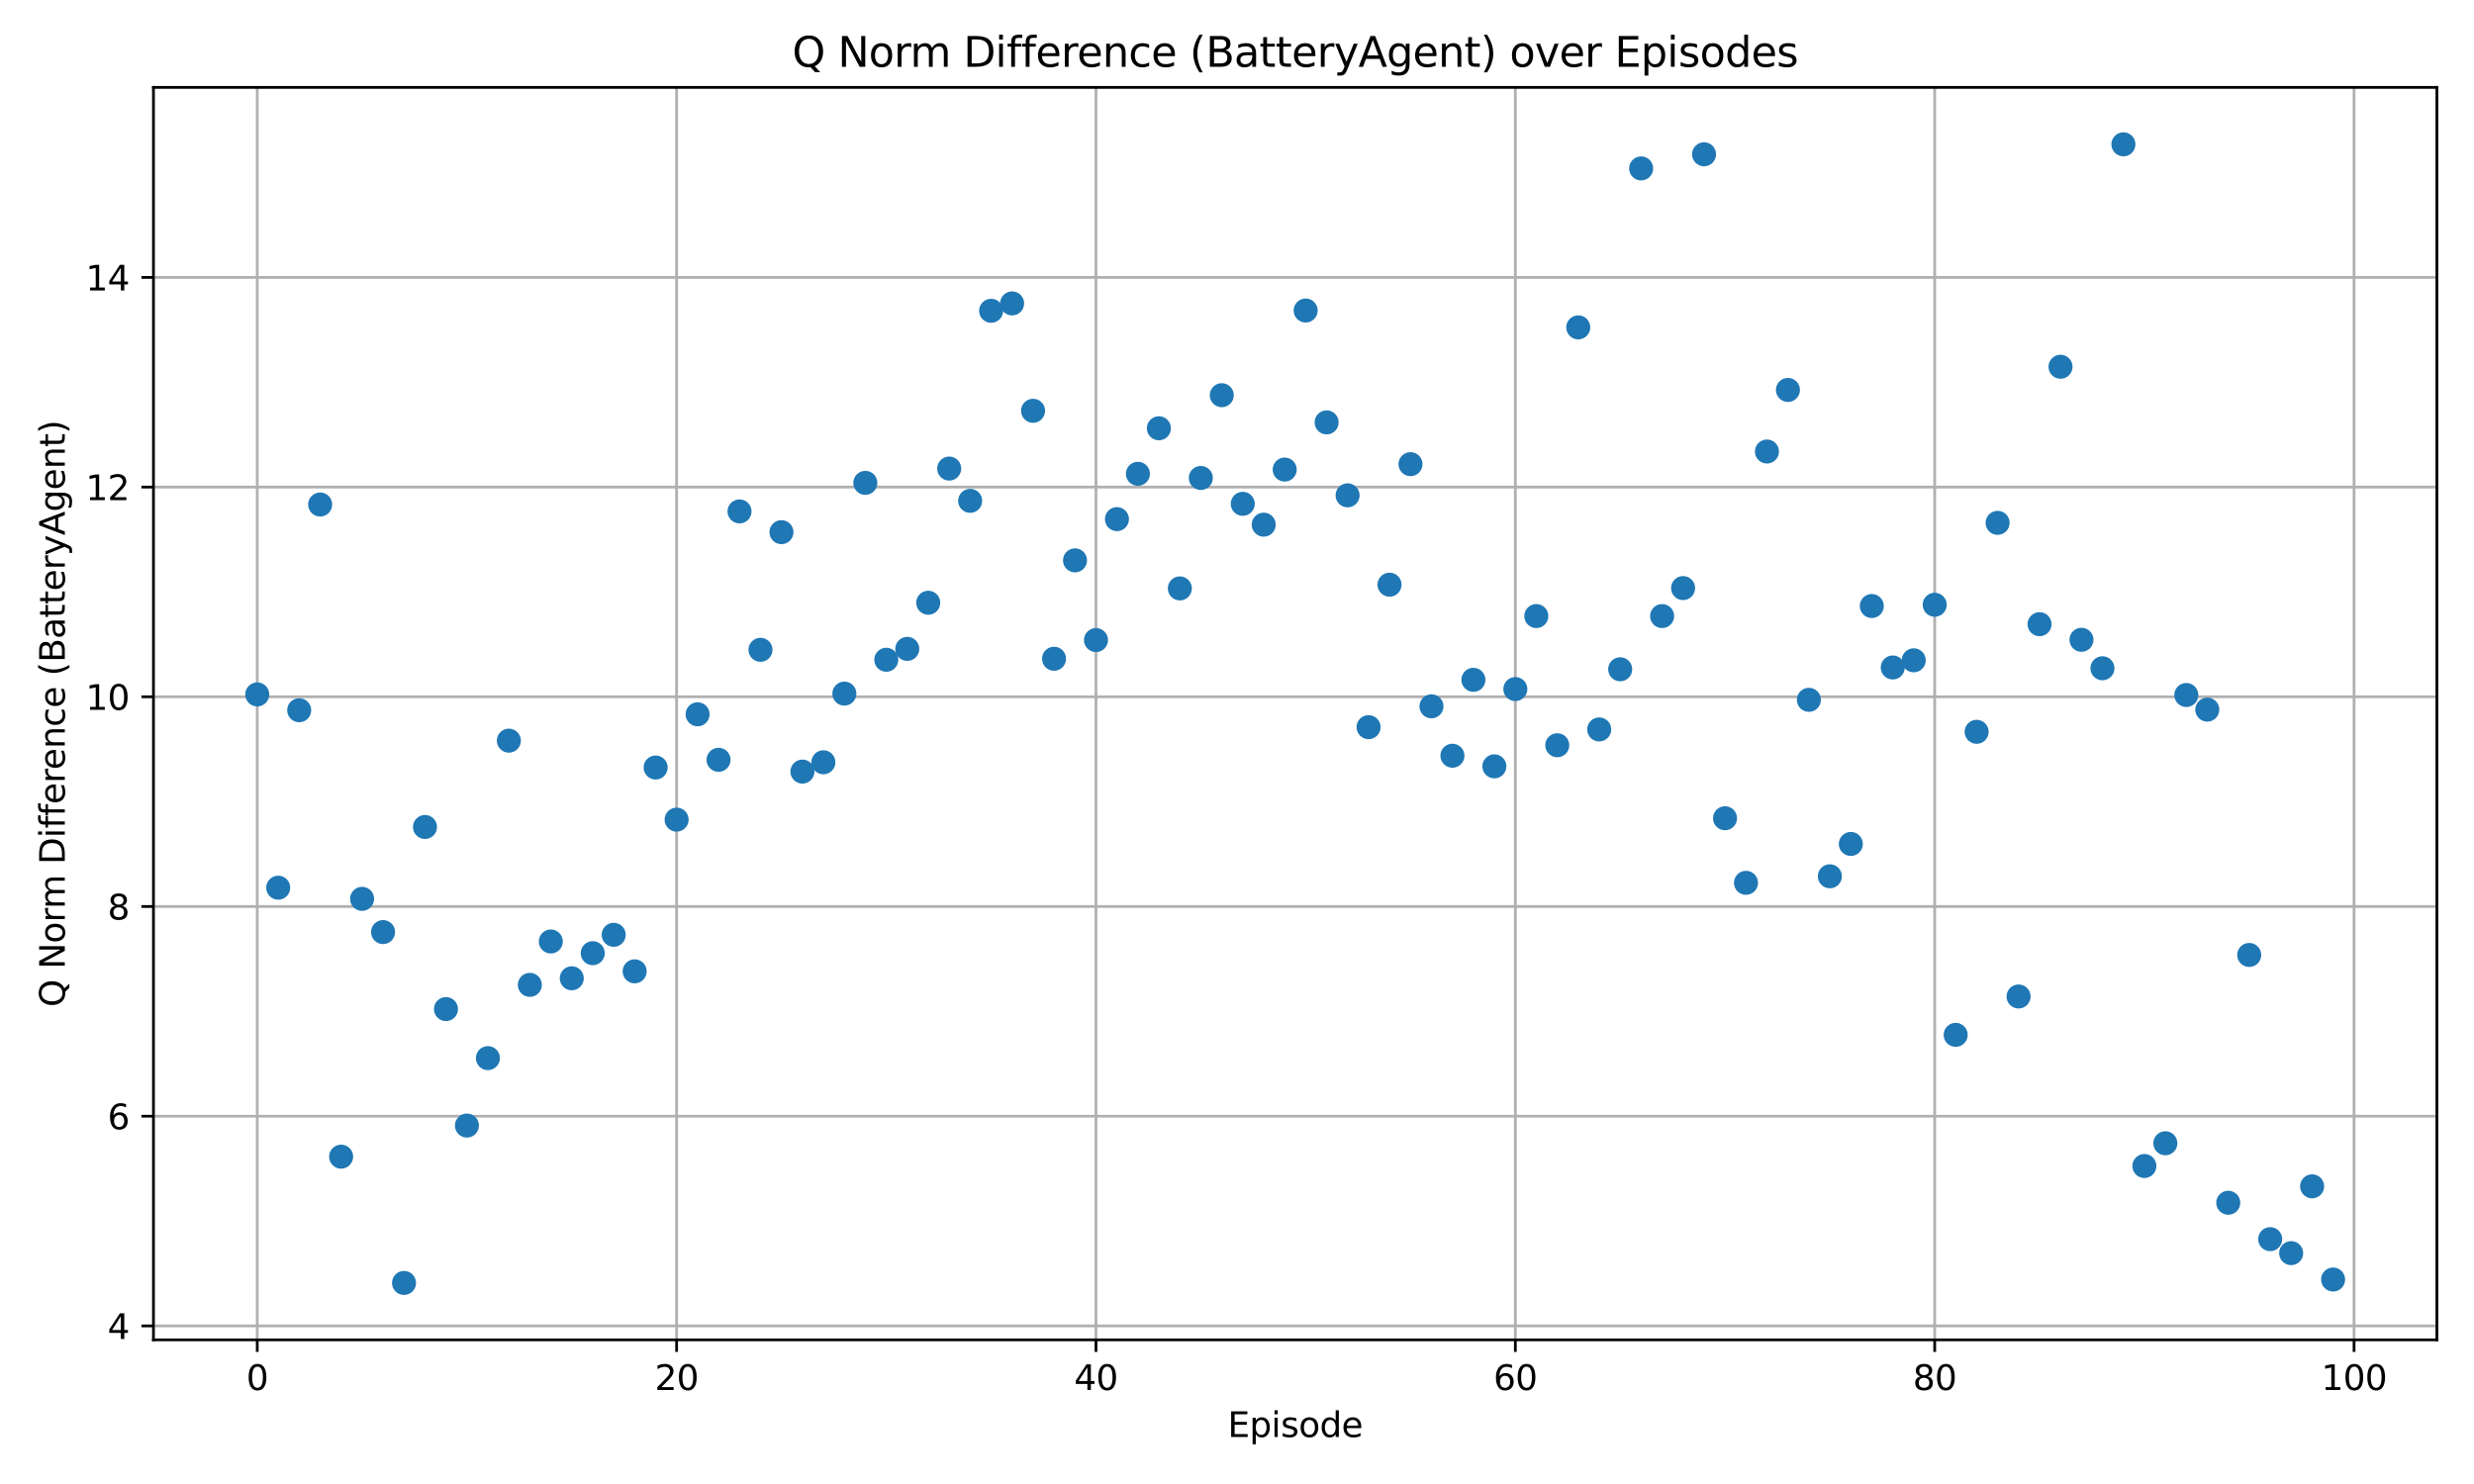 <?xml version="1.0" encoding="utf-8" standalone="no"?>
<!DOCTYPE svg PUBLIC "-//W3C//DTD SVG 1.1//EN"
  "http://www.w3.org/Graphics/SVG/1.1/DTD/svg11.dtd">
<svg xmlns:xlink="http://www.w3.org/1999/xlink" width="720pt" height="432pt" viewBox="0 0 720 432" xmlns="http://www.w3.org/2000/svg" version="1.1">
 <defs>
  <style type="text/css">*{stroke-linejoin: round; stroke-linecap: butt}</style>
 </defs>
 <g id="figure_1">
  <g id="patch_1">
   <path d="M 0 432 
L 720 432 
L 720 0 
L 0 0 
z
" style="fill: #ffffff"/>
  </g>
  <g id="axes_1">
   <g id="patch_2">
    <path d="M 44.66 390.04 
L 709.2 390.04 
L 709.2 25.44 
L 44.66 25.44 
z
" style="fill: #ffffff"/>
   </g>
   <g id="matplotlib.axis_1">
    <g id="xtick_1">
     <g id="line2d_1">
      <path d="M 74.866 390.04 
L 74.866 25.44 
" clip-path="url(#pe8902edc22)" style="fill: none; stroke: #b0b0b0; stroke-width: 0.8; stroke-linecap: square"/>
     </g>
     <g id="line2d_2">
      <defs>
       <path id="m20cdc5b656" d="M 0 0 
L 0 3.5 
" style="stroke: #000000; stroke-width: 0.8"/>
      </defs>
      <g>
       <use xlink:href="#m20cdc5b656" x="74.866" y="390.04" style="stroke: #000000; stroke-width: 0.8"/>
      </g>
     </g>
     <g id="text_1">
      <!-- 0 -->
      <g transform="translate(71.685 404.638) scale(0.1 -0.1)">
       <defs>
        <path id="DejaVuSans-30" d="M 2034 4250 
Q 1547 4250 1301 3770 
Q 1056 3291 1056 2328 
Q 1056 1369 1301 889 
Q 1547 409 2034 409 
Q 2525 409 2770 889 
Q 3016 1369 3016 2328 
Q 3016 3291 2770 3770 
Q 2525 4250 2034 4250 
z
M 2034 4750 
Q 2819 4750 3233 4129 
Q 3647 3509 3647 2328 
Q 3647 1150 3233 529 
Q 2819 -91 2034 -91 
Q 1250 -91 836 529 
Q 422 1150 422 2328 
Q 422 3509 836 4129 
Q 1250 4750 2034 4750 
z
" transform="scale(0.016)"/>
       </defs>
       <use xlink:href="#DejaVuSans-30"/>
      </g>
     </g>
    </g>
    <g id="xtick_2">
     <g id="line2d_3">
      <path d="M 196.912 390.04 
L 196.912 25.44 
" clip-path="url(#pe8902edc22)" style="fill: none; stroke: #b0b0b0; stroke-width: 0.8; stroke-linecap: square"/>
     </g>
     <g id="line2d_4">
      <g>
       <use xlink:href="#m20cdc5b656" x="196.912" y="390.04" style="stroke: #000000; stroke-width: 0.8"/>
      </g>
     </g>
     <g id="text_2">
      <!-- 20 -->
      <g transform="translate(190.55 404.638) scale(0.1 -0.1)">
       <defs>
        <path id="DejaVuSans-32" d="M 1228 531 
L 3431 531 
L 3431 0 
L 469 0 
L 469 531 
Q 828 903 1448 1529 
Q 2069 2156 2228 2338 
Q 2531 2678 2651 2914 
Q 2772 3150 2772 3378 
Q 2772 3750 2511 3984 
Q 2250 4219 1831 4219 
Q 1534 4219 1204 4116 
Q 875 4013 500 3803 
L 500 4441 
Q 881 4594 1212 4672 
Q 1544 4750 1819 4750 
Q 2544 4750 2975 4387 
Q 3406 4025 3406 3419 
Q 3406 3131 3298 2873 
Q 3191 2616 2906 2266 
Q 2828 2175 2409 1742 
Q 1991 1309 1228 531 
z
" transform="scale(0.016)"/>
       </defs>
       <use xlink:href="#DejaVuSans-32"/>
       <use xlink:href="#DejaVuSans-30" x="63.623"/>
      </g>
     </g>
    </g>
    <g id="xtick_3">
     <g id="line2d_5">
      <path d="M 318.958 390.04 
L 318.958 25.44 
" clip-path="url(#pe8902edc22)" style="fill: none; stroke: #b0b0b0; stroke-width: 0.8; stroke-linecap: square"/>
     </g>
     <g id="line2d_6">
      <g>
       <use xlink:href="#m20cdc5b656" x="318.958" y="390.04" style="stroke: #000000; stroke-width: 0.8"/>
      </g>
     </g>
     <g id="text_3">
      <!-- 40 -->
      <g transform="translate(312.596 404.638) scale(0.1 -0.1)">
       <defs>
        <path id="DejaVuSans-34" d="M 2419 4116 
L 825 1625 
L 2419 1625 
L 2419 4116 
z
M 2253 4666 
L 3047 4666 
L 3047 1625 
L 3713 1625 
L 3713 1100 
L 3047 1100 
L 3047 0 
L 2419 0 
L 2419 1100 
L 313 1100 
L 313 1709 
L 2253 4666 
z
" transform="scale(0.016)"/>
       </defs>
       <use xlink:href="#DejaVuSans-34"/>
       <use xlink:href="#DejaVuSans-30" x="63.623"/>
      </g>
     </g>
    </g>
    <g id="xtick_4">
     <g id="line2d_7">
      <path d="M 441.004 390.04 
L 441.004 25.44 
" clip-path="url(#pe8902edc22)" style="fill: none; stroke: #b0b0b0; stroke-width: 0.8; stroke-linecap: square"/>
     </g>
     <g id="line2d_8">
      <g>
       <use xlink:href="#m20cdc5b656" x="441.004" y="390.04" style="stroke: #000000; stroke-width: 0.8"/>
      </g>
     </g>
     <g id="text_4">
      <!-- 60 -->
      <g transform="translate(434.642 404.638) scale(0.1 -0.1)">
       <defs>
        <path id="DejaVuSans-36" d="M 2113 2584 
Q 1688 2584 1439 2293 
Q 1191 2003 1191 1497 
Q 1191 994 1439 701 
Q 1688 409 2113 409 
Q 2538 409 2786 701 
Q 3034 994 3034 1497 
Q 3034 2003 2786 2293 
Q 2538 2584 2113 2584 
z
M 3366 4563 
L 3366 3988 
Q 3128 4100 2886 4159 
Q 2644 4219 2406 4219 
Q 1781 4219 1451 3797 
Q 1122 3375 1075 2522 
Q 1259 2794 1537 2939 
Q 1816 3084 2150 3084 
Q 2853 3084 3261 2657 
Q 3669 2231 3669 1497 
Q 3669 778 3244 343 
Q 2819 -91 2113 -91 
Q 1303 -91 875 529 
Q 447 1150 447 2328 
Q 447 3434 972 4092 
Q 1497 4750 2381 4750 
Q 2619 4750 2861 4703 
Q 3103 4656 3366 4563 
z
" transform="scale(0.016)"/>
       </defs>
       <use xlink:href="#DejaVuSans-36"/>
       <use xlink:href="#DejaVuSans-30" x="63.623"/>
      </g>
     </g>
    </g>
    <g id="xtick_5">
     <g id="line2d_9">
      <path d="M 563.05 390.04 
L 563.05 25.44 
" clip-path="url(#pe8902edc22)" style="fill: none; stroke: #b0b0b0; stroke-width: 0.8; stroke-linecap: square"/>
     </g>
     <g id="line2d_10">
      <g>
       <use xlink:href="#m20cdc5b656" x="563.05" y="390.04" style="stroke: #000000; stroke-width: 0.8"/>
      </g>
     </g>
     <g id="text_5">
      <!-- 80 -->
      <g transform="translate(556.688 404.638) scale(0.1 -0.1)">
       <defs>
        <path id="DejaVuSans-38" d="M 2034 2216 
Q 1584 2216 1326 1975 
Q 1069 1734 1069 1313 
Q 1069 891 1326 650 
Q 1584 409 2034 409 
Q 2484 409 2743 651 
Q 3003 894 3003 1313 
Q 3003 1734 2745 1975 
Q 2488 2216 2034 2216 
z
M 1403 2484 
Q 997 2584 770 2862 
Q 544 3141 544 3541 
Q 544 4100 942 4425 
Q 1341 4750 2034 4750 
Q 2731 4750 3128 4425 
Q 3525 4100 3525 3541 
Q 3525 3141 3298 2862 
Q 3072 2584 2669 2484 
Q 3125 2378 3379 2068 
Q 3634 1759 3634 1313 
Q 3634 634 3220 271 
Q 2806 -91 2034 -91 
Q 1263 -91 848 271 
Q 434 634 434 1313 
Q 434 1759 690 2068 
Q 947 2378 1403 2484 
z
M 1172 3481 
Q 1172 3119 1398 2916 
Q 1625 2713 2034 2713 
Q 2441 2713 2670 2916 
Q 2900 3119 2900 3481 
Q 2900 3844 2670 4047 
Q 2441 4250 2034 4250 
Q 1625 4250 1398 4047 
Q 1172 3844 1172 3481 
z
" transform="scale(0.016)"/>
       </defs>
       <use xlink:href="#DejaVuSans-38"/>
       <use xlink:href="#DejaVuSans-30" x="63.623"/>
      </g>
     </g>
    </g>
    <g id="xtick_6">
     <g id="line2d_11">
      <path d="M 685.096 390.04 
L 685.096 25.44 
" clip-path="url(#pe8902edc22)" style="fill: none; stroke: #b0b0b0; stroke-width: 0.8; stroke-linecap: square"/>
     </g>
     <g id="line2d_12">
      <g>
       <use xlink:href="#m20cdc5b656" x="685.096" y="390.04" style="stroke: #000000; stroke-width: 0.8"/>
      </g>
     </g>
     <g id="text_6">
      <!-- 100 -->
      <g transform="translate(675.552 404.638) scale(0.1 -0.1)">
       <defs>
        <path id="DejaVuSans-31" d="M 794 531 
L 1825 531 
L 1825 4091 
L 703 3866 
L 703 4441 
L 1819 4666 
L 2450 4666 
L 2450 531 
L 3481 531 
L 3481 0 
L 794 0 
L 794 531 
z
" transform="scale(0.016)"/>
       </defs>
       <use xlink:href="#DejaVuSans-31"/>
       <use xlink:href="#DejaVuSans-30" x="63.623"/>
       <use xlink:href="#DejaVuSans-30" x="127.246"/>
      </g>
     </g>
    </g>
    <g id="text_7">
     <!-- Episode -->
     <g transform="translate(357.293 418.317) scale(0.1 -0.1)">
      <defs>
       <path id="DejaVuSans-45" d="M 628 4666 
L 3578 4666 
L 3578 4134 
L 1259 4134 
L 1259 2753 
L 3481 2753 
L 3481 2222 
L 1259 2222 
L 1259 531 
L 3634 531 
L 3634 0 
L 628 0 
L 628 4666 
z
" transform="scale(0.016)"/>
       <path id="DejaVuSans-70" d="M 1159 525 
L 1159 -1331 
L 581 -1331 
L 581 3500 
L 1159 3500 
L 1159 2969 
Q 1341 3281 1617 3432 
Q 1894 3584 2278 3584 
Q 2916 3584 3314 3078 
Q 3713 2572 3713 1747 
Q 3713 922 3314 415 
Q 2916 -91 2278 -91 
Q 1894 -91 1617 61 
Q 1341 213 1159 525 
z
M 3116 1747 
Q 3116 2381 2855 2742 
Q 2594 3103 2138 3103 
Q 1681 3103 1420 2742 
Q 1159 2381 1159 1747 
Q 1159 1113 1420 752 
Q 1681 391 2138 391 
Q 2594 391 2855 752 
Q 3116 1113 3116 1747 
z
" transform="scale(0.016)"/>
       <path id="DejaVuSans-69" d="M 603 3500 
L 1178 3500 
L 1178 0 
L 603 0 
L 603 3500 
z
M 603 4863 
L 1178 4863 
L 1178 4134 
L 603 4134 
L 603 4863 
z
" transform="scale(0.016)"/>
       <path id="DejaVuSans-73" d="M 2834 3397 
L 2834 2853 
Q 2591 2978 2328 3040 
Q 2066 3103 1784 3103 
Q 1356 3103 1142 2972 
Q 928 2841 928 2578 
Q 928 2378 1081 2264 
Q 1234 2150 1697 2047 
L 1894 2003 
Q 2506 1872 2764 1633 
Q 3022 1394 3022 966 
Q 3022 478 2636 193 
Q 2250 -91 1575 -91 
Q 1294 -91 989 -36 
Q 684 19 347 128 
L 347 722 
Q 666 556 975 473 
Q 1284 391 1588 391 
Q 1994 391 2212 530 
Q 2431 669 2431 922 
Q 2431 1156 2273 1281 
Q 2116 1406 1581 1522 
L 1381 1569 
Q 847 1681 609 1914 
Q 372 2147 372 2553 
Q 372 3047 722 3315 
Q 1072 3584 1716 3584 
Q 2034 3584 2315 3537 
Q 2597 3491 2834 3397 
z
" transform="scale(0.016)"/>
       <path id="DejaVuSans-6f" d="M 1959 3097 
Q 1497 3097 1228 2736 
Q 959 2375 959 1747 
Q 959 1119 1226 758 
Q 1494 397 1959 397 
Q 2419 397 2687 759 
Q 2956 1122 2956 1747 
Q 2956 2369 2687 2733 
Q 2419 3097 1959 3097 
z
M 1959 3584 
Q 2709 3584 3137 3096 
Q 3566 2609 3566 1747 
Q 3566 888 3137 398 
Q 2709 -91 1959 -91 
Q 1206 -91 779 398 
Q 353 888 353 1747 
Q 353 2609 779 3096 
Q 1206 3584 1959 3584 
z
" transform="scale(0.016)"/>
       <path id="DejaVuSans-64" d="M 2906 2969 
L 2906 4863 
L 3481 4863 
L 3481 0 
L 2906 0 
L 2906 525 
Q 2725 213 2448 61 
Q 2172 -91 1784 -91 
Q 1150 -91 751 415 
Q 353 922 353 1747 
Q 353 2572 751 3078 
Q 1150 3584 1784 3584 
Q 2172 3584 2448 3432 
Q 2725 3281 2906 2969 
z
M 947 1747 
Q 947 1113 1208 752 
Q 1469 391 1925 391 
Q 2381 391 2643 752 
Q 2906 1113 2906 1747 
Q 2906 2381 2643 2742 
Q 2381 3103 1925 3103 
Q 1469 3103 1208 2742 
Q 947 2381 947 1747 
z
" transform="scale(0.016)"/>
       <path id="DejaVuSans-65" d="M 3597 1894 
L 3597 1613 
L 953 1613 
Q 991 1019 1311 708 
Q 1631 397 2203 397 
Q 2534 397 2845 478 
Q 3156 559 3463 722 
L 3463 178 
Q 3153 47 2828 -22 
Q 2503 -91 2169 -91 
Q 1331 -91 842 396 
Q 353 884 353 1716 
Q 353 2575 817 3079 
Q 1281 3584 2069 3584 
Q 2775 3584 3186 3129 
Q 3597 2675 3597 1894 
z
M 3022 2063 
Q 3016 2534 2758 2815 
Q 2500 3097 2075 3097 
Q 1594 3097 1305 2825 
Q 1016 2553 972 2059 
L 3022 2063 
z
" transform="scale(0.016)"/>
      </defs>
      <use xlink:href="#DejaVuSans-45"/>
      <use xlink:href="#DejaVuSans-70" x="63.184"/>
      <use xlink:href="#DejaVuSans-69" x="126.66"/>
      <use xlink:href="#DejaVuSans-73" x="154.443"/>
      <use xlink:href="#DejaVuSans-6f" x="206.543"/>
      <use xlink:href="#DejaVuSans-64" x="267.725"/>
      <use xlink:href="#DejaVuSans-65" x="331.201"/>
     </g>
    </g>
   </g>
   <g id="matplotlib.axis_2">
    <g id="ytick_1">
     <g id="line2d_13">
      <path d="M 44.66 385.974 
L 709.2 385.974 
" clip-path="url(#pe8902edc22)" style="fill: none; stroke: #b0b0b0; stroke-width: 0.8; stroke-linecap: square"/>
     </g>
     <g id="line2d_14">
      <defs>
       <path id="m4228759ec1" d="M 0 0 
L -3.5 0 
" style="stroke: #000000; stroke-width: 0.8"/>
      </defs>
      <g>
       <use xlink:href="#m4228759ec1" x="44.66" y="385.974" style="stroke: #000000; stroke-width: 0.8"/>
      </g>
     </g>
     <g id="text_8">
      <!-- 4 -->
      <g transform="translate(31.297 389.773) scale(0.1 -0.1)">
       <use xlink:href="#DejaVuSans-34"/>
      </g>
     </g>
    </g>
    <g id="ytick_2">
     <g id="line2d_15">
      <path d="M 44.66 324.929 
L 709.2 324.929 
" clip-path="url(#pe8902edc22)" style="fill: none; stroke: #b0b0b0; stroke-width: 0.8; stroke-linecap: square"/>
     </g>
     <g id="line2d_16">
      <g>
       <use xlink:href="#m4228759ec1" x="44.66" y="324.929" style="stroke: #000000; stroke-width: 0.8"/>
      </g>
     </g>
     <g id="text_9">
      <!-- 6 -->
      <g transform="translate(31.297 328.728) scale(0.1 -0.1)">
       <use xlink:href="#DejaVuSans-36"/>
      </g>
     </g>
    </g>
    <g id="ytick_3">
     <g id="line2d_17">
      <path d="M 44.66 263.884 
L 709.2 263.884 
" clip-path="url(#pe8902edc22)" style="fill: none; stroke: #b0b0b0; stroke-width: 0.8; stroke-linecap: square"/>
     </g>
     <g id="line2d_18">
      <g>
       <use xlink:href="#m4228759ec1" x="44.66" y="263.884" style="stroke: #000000; stroke-width: 0.8"/>
      </g>
     </g>
     <g id="text_10">
      <!-- 8 -->
      <g transform="translate(31.297 267.683) scale(0.1 -0.1)">
       <use xlink:href="#DejaVuSans-38"/>
      </g>
     </g>
    </g>
    <g id="ytick_4">
     <g id="line2d_19">
      <path d="M 44.66 202.839 
L 709.2 202.839 
" clip-path="url(#pe8902edc22)" style="fill: none; stroke: #b0b0b0; stroke-width: 0.8; stroke-linecap: square"/>
     </g>
     <g id="line2d_20">
      <g>
       <use xlink:href="#m4228759ec1" x="44.66" y="202.839" style="stroke: #000000; stroke-width: 0.8"/>
      </g>
     </g>
     <g id="text_11">
      <!-- 10 -->
      <g transform="translate(24.935 206.638) scale(0.1 -0.1)">
       <use xlink:href="#DejaVuSans-31"/>
       <use xlink:href="#DejaVuSans-30" x="63.623"/>
      </g>
     </g>
    </g>
    <g id="ytick_5">
     <g id="line2d_21">
      <path d="M 44.66 141.794 
L 709.2 141.794 
" clip-path="url(#pe8902edc22)" style="fill: none; stroke: #b0b0b0; stroke-width: 0.8; stroke-linecap: square"/>
     </g>
     <g id="line2d_22">
      <g>
       <use xlink:href="#m4228759ec1" x="44.66" y="141.794" style="stroke: #000000; stroke-width: 0.8"/>
      </g>
     </g>
     <g id="text_12">
      <!-- 12 -->
      <g transform="translate(24.935 145.594) scale(0.1 -0.1)">
       <use xlink:href="#DejaVuSans-31"/>
       <use xlink:href="#DejaVuSans-32" x="63.623"/>
      </g>
     </g>
    </g>
    <g id="ytick_6">
     <g id="line2d_23">
      <path d="M 44.66 80.749 
L 709.2 80.749 
" clip-path="url(#pe8902edc22)" style="fill: none; stroke: #b0b0b0; stroke-width: 0.8; stroke-linecap: square"/>
     </g>
     <g id="line2d_24">
      <g>
       <use xlink:href="#m4228759ec1" x="44.66" y="80.749" style="stroke: #000000; stroke-width: 0.8"/>
      </g>
     </g>
     <g id="text_13">
      <!-- 14 -->
      <g transform="translate(24.935 84.549) scale(0.1 -0.1)">
       <use xlink:href="#DejaVuSans-31"/>
       <use xlink:href="#DejaVuSans-34" x="63.623"/>
      </g>
     </g>
    </g>
    <g id="text_14">
     <!-- Q Norm Difference (BatteryAgent) -->
     <g transform="translate(18.855 293.139) rotate(-90) scale(0.1 -0.1)">
      <defs>
       <path id="DejaVuSans-51" d="M 2522 4238 
Q 1834 4238 1429 3725 
Q 1025 3213 1025 2328 
Q 1025 1447 1429 934 
Q 1834 422 2522 422 
Q 3209 422 3611 934 
Q 4013 1447 4013 2328 
Q 4013 3213 3611 3725 
Q 3209 4238 2522 4238 
z
M 3406 84 
L 4238 -825 
L 3475 -825 
L 2784 -78 
Q 2681 -84 2626 -87 
Q 2572 -91 2522 -91 
Q 1538 -91 948 567 
Q 359 1225 359 2328 
Q 359 3434 948 4092 
Q 1538 4750 2522 4750 
Q 3503 4750 4090 4092 
Q 4678 3434 4678 2328 
Q 4678 1516 4351 937 
Q 4025 359 3406 84 
z
" transform="scale(0.016)"/>
       <path id="DejaVuSans-20" transform="scale(0.016)"/>
       <path id="DejaVuSans-4e" d="M 628 4666 
L 1478 4666 
L 3547 763 
L 3547 4666 
L 4159 4666 
L 4159 0 
L 3309 0 
L 1241 3903 
L 1241 0 
L 628 0 
L 628 4666 
z
" transform="scale(0.016)"/>
       <path id="DejaVuSans-72" d="M 2631 2963 
Q 2534 3019 2420 3045 
Q 2306 3072 2169 3072 
Q 1681 3072 1420 2755 
Q 1159 2438 1159 1844 
L 1159 0 
L 581 0 
L 581 3500 
L 1159 3500 
L 1159 2956 
Q 1341 3275 1631 3429 
Q 1922 3584 2338 3584 
Q 2397 3584 2469 3576 
Q 2541 3569 2628 3553 
L 2631 2963 
z
" transform="scale(0.016)"/>
       <path id="DejaVuSans-6d" d="M 3328 2828 
Q 3544 3216 3844 3400 
Q 4144 3584 4550 3584 
Q 5097 3584 5394 3201 
Q 5691 2819 5691 2113 
L 5691 0 
L 5113 0 
L 5113 2094 
Q 5113 2597 4934 2840 
Q 4756 3084 4391 3084 
Q 3944 3084 3684 2787 
Q 3425 2491 3425 1978 
L 3425 0 
L 2847 0 
L 2847 2094 
Q 2847 2600 2669 2842 
Q 2491 3084 2119 3084 
Q 1678 3084 1418 2786 
Q 1159 2488 1159 1978 
L 1159 0 
L 581 0 
L 581 3500 
L 1159 3500 
L 1159 2956 
Q 1356 3278 1631 3431 
Q 1906 3584 2284 3584 
Q 2666 3584 2933 3390 
Q 3200 3197 3328 2828 
z
" transform="scale(0.016)"/>
       <path id="DejaVuSans-44" d="M 1259 4147 
L 1259 519 
L 2022 519 
Q 2988 519 3436 956 
Q 3884 1394 3884 2338 
Q 3884 3275 3436 3711 
Q 2988 4147 2022 4147 
L 1259 4147 
z
M 628 4666 
L 1925 4666 
Q 3281 4666 3915 4102 
Q 4550 3538 4550 2338 
Q 4550 1131 3912 565 
Q 3275 0 1925 0 
L 628 0 
L 628 4666 
z
" transform="scale(0.016)"/>
       <path id="DejaVuSans-66" d="M 2375 4863 
L 2375 4384 
L 1825 4384 
Q 1516 4384 1395 4259 
Q 1275 4134 1275 3809 
L 1275 3500 
L 2222 3500 
L 2222 3053 
L 1275 3053 
L 1275 0 
L 697 0 
L 697 3053 
L 147 3053 
L 147 3500 
L 697 3500 
L 697 3744 
Q 697 4328 969 4595 
Q 1241 4863 1831 4863 
L 2375 4863 
z
" transform="scale(0.016)"/>
       <path id="DejaVuSans-6e" d="M 3513 2113 
L 3513 0 
L 2938 0 
L 2938 2094 
Q 2938 2591 2744 2837 
Q 2550 3084 2163 3084 
Q 1697 3084 1428 2787 
Q 1159 2491 1159 1978 
L 1159 0 
L 581 0 
L 581 3500 
L 1159 3500 
L 1159 2956 
Q 1366 3272 1645 3428 
Q 1925 3584 2291 3584 
Q 2894 3584 3203 3211 
Q 3513 2838 3513 2113 
z
" transform="scale(0.016)"/>
       <path id="DejaVuSans-63" d="M 3122 3366 
L 3122 2828 
Q 2878 2963 2633 3030 
Q 2388 3097 2138 3097 
Q 1578 3097 1268 2742 
Q 959 2388 959 1747 
Q 959 1106 1268 751 
Q 1578 397 2138 397 
Q 2388 397 2633 464 
Q 2878 531 3122 666 
L 3122 134 
Q 2881 22 2623 -34 
Q 2366 -91 2075 -91 
Q 1284 -91 818 406 
Q 353 903 353 1747 
Q 353 2603 823 3093 
Q 1294 3584 2113 3584 
Q 2378 3584 2631 3529 
Q 2884 3475 3122 3366 
z
" transform="scale(0.016)"/>
       <path id="DejaVuSans-28" d="M 1984 4856 
Q 1566 4138 1362 3434 
Q 1159 2731 1159 2009 
Q 1159 1288 1364 580 
Q 1569 -128 1984 -844 
L 1484 -844 
Q 1016 -109 783 600 
Q 550 1309 550 2009 
Q 550 2706 781 3412 
Q 1013 4119 1484 4856 
L 1984 4856 
z
" transform="scale(0.016)"/>
       <path id="DejaVuSans-42" d="M 1259 2228 
L 1259 519 
L 2272 519 
Q 2781 519 3026 730 
Q 3272 941 3272 1375 
Q 3272 1813 3026 2020 
Q 2781 2228 2272 2228 
L 1259 2228 
z
M 1259 4147 
L 1259 2741 
L 2194 2741 
Q 2656 2741 2882 2914 
Q 3109 3088 3109 3444 
Q 3109 3797 2882 3972 
Q 2656 4147 2194 4147 
L 1259 4147 
z
M 628 4666 
L 2241 4666 
Q 2963 4666 3353 4366 
Q 3744 4066 3744 3513 
Q 3744 3084 3544 2831 
Q 3344 2578 2956 2516 
Q 3422 2416 3680 2098 
Q 3938 1781 3938 1306 
Q 3938 681 3513 340 
Q 3088 0 2303 0 
L 628 0 
L 628 4666 
z
" transform="scale(0.016)"/>
       <path id="DejaVuSans-61" d="M 2194 1759 
Q 1497 1759 1228 1600 
Q 959 1441 959 1056 
Q 959 750 1161 570 
Q 1363 391 1709 391 
Q 2188 391 2477 730 
Q 2766 1069 2766 1631 
L 2766 1759 
L 2194 1759 
z
M 3341 1997 
L 3341 0 
L 2766 0 
L 2766 531 
Q 2569 213 2275 61 
Q 1981 -91 1556 -91 
Q 1019 -91 701 211 
Q 384 513 384 1019 
Q 384 1609 779 1909 
Q 1175 2209 1959 2209 
L 2766 2209 
L 2766 2266 
Q 2766 2663 2505 2880 
Q 2244 3097 1772 3097 
Q 1472 3097 1187 3025 
Q 903 2953 641 2809 
L 641 3341 
Q 956 3463 1253 3523 
Q 1550 3584 1831 3584 
Q 2591 3584 2966 3190 
Q 3341 2797 3341 1997 
z
" transform="scale(0.016)"/>
       <path id="DejaVuSans-74" d="M 1172 4494 
L 1172 3500 
L 2356 3500 
L 2356 3053 
L 1172 3053 
L 1172 1153 
Q 1172 725 1289 603 
Q 1406 481 1766 481 
L 2356 481 
L 2356 0 
L 1766 0 
Q 1100 0 847 248 
Q 594 497 594 1153 
L 594 3053 
L 172 3053 
L 172 3500 
L 594 3500 
L 594 4494 
L 1172 4494 
z
" transform="scale(0.016)"/>
       <path id="DejaVuSans-79" d="M 2059 -325 
Q 1816 -950 1584 -1140 
Q 1353 -1331 966 -1331 
L 506 -1331 
L 506 -850 
L 844 -850 
Q 1081 -850 1212 -737 
Q 1344 -625 1503 -206 
L 1606 56 
L 191 3500 
L 800 3500 
L 1894 763 
L 2988 3500 
L 3597 3500 
L 2059 -325 
z
" transform="scale(0.016)"/>
       <path id="DejaVuSans-41" d="M 2188 4044 
L 1331 1722 
L 3047 1722 
L 2188 4044 
z
M 1831 4666 
L 2547 4666 
L 4325 0 
L 3669 0 
L 3244 1197 
L 1141 1197 
L 716 0 
L 50 0 
L 1831 4666 
z
" transform="scale(0.016)"/>
       <path id="DejaVuSans-67" d="M 2906 1791 
Q 2906 2416 2648 2759 
Q 2391 3103 1925 3103 
Q 1463 3103 1205 2759 
Q 947 2416 947 1791 
Q 947 1169 1205 825 
Q 1463 481 1925 481 
Q 2391 481 2648 825 
Q 2906 1169 2906 1791 
z
M 3481 434 
Q 3481 -459 3084 -895 
Q 2688 -1331 1869 -1331 
Q 1566 -1331 1297 -1286 
Q 1028 -1241 775 -1147 
L 775 -588 
Q 1028 -725 1275 -790 
Q 1522 -856 1778 -856 
Q 2344 -856 2625 -561 
Q 2906 -266 2906 331 
L 2906 616 
Q 2728 306 2450 153 
Q 2172 0 1784 0 
Q 1141 0 747 490 
Q 353 981 353 1791 
Q 353 2603 747 3093 
Q 1141 3584 1784 3584 
Q 2172 3584 2450 3431 
Q 2728 3278 2906 2969 
L 2906 3500 
L 3481 3500 
L 3481 434 
z
" transform="scale(0.016)"/>
       <path id="DejaVuSans-29" d="M 513 4856 
L 1013 4856 
Q 1481 4119 1714 3412 
Q 1947 2706 1947 2009 
Q 1947 1309 1714 600 
Q 1481 -109 1013 -844 
L 513 -844 
Q 928 -128 1133 580 
Q 1338 1288 1338 2009 
Q 1338 2731 1133 3434 
Q 928 4138 513 4856 
z
" transform="scale(0.016)"/>
      </defs>
      <use xlink:href="#DejaVuSans-51"/>
      <use xlink:href="#DejaVuSans-20" x="78.711"/>
      <use xlink:href="#DejaVuSans-4e" x="110.498"/>
      <use xlink:href="#DejaVuSans-6f" x="185.303"/>
      <use xlink:href="#DejaVuSans-72" x="246.484"/>
      <use xlink:href="#DejaVuSans-6d" x="285.848"/>
      <use xlink:href="#DejaVuSans-20" x="383.26"/>
      <use xlink:href="#DejaVuSans-44" x="415.047"/>
      <use xlink:href="#DejaVuSans-69" x="492.049"/>
      <use xlink:href="#DejaVuSans-66" x="519.832"/>
      <use xlink:href="#DejaVuSans-66" x="555.037"/>
      <use xlink:href="#DejaVuSans-65" x="590.242"/>
      <use xlink:href="#DejaVuSans-72" x="651.766"/>
      <use xlink:href="#DejaVuSans-65" x="690.629"/>
      <use xlink:href="#DejaVuSans-6e" x="752.152"/>
      <use xlink:href="#DejaVuSans-63" x="815.531"/>
      <use xlink:href="#DejaVuSans-65" x="870.512"/>
      <use xlink:href="#DejaVuSans-20" x="932.035"/>
      <use xlink:href="#DejaVuSans-28" x="963.822"/>
      <use xlink:href="#DejaVuSans-42" x="1002.836"/>
      <use xlink:href="#DejaVuSans-61" x="1071.439"/>
      <use xlink:href="#DejaVuSans-74" x="1132.719"/>
      <use xlink:href="#DejaVuSans-74" x="1171.928"/>
      <use xlink:href="#DejaVuSans-65" x="1211.137"/>
      <use xlink:href="#DejaVuSans-72" x="1272.66"/>
      <use xlink:href="#DejaVuSans-79" x="1313.773"/>
      <use xlink:href="#DejaVuSans-41" x="1372.953"/>
      <use xlink:href="#DejaVuSans-67" x="1441.361"/>
      <use xlink:href="#DejaVuSans-65" x="1504.838"/>
      <use xlink:href="#DejaVuSans-6e" x="1566.361"/>
      <use xlink:href="#DejaVuSans-74" x="1629.74"/>
      <use xlink:href="#DejaVuSans-29" x="1668.949"/>
     </g>
    </g>
   </g>
   <g id="line2d_25">
    <path d="M 678.994 372.475 
" clip-path="url(#pe8902edc22)" style="fill: none; stroke: #1f77b4; stroke-width: 1.5; stroke-linecap: square"/>
    <defs>
     <path id="m8b28775216" d="M 0 3 
C 0.796 3 1.559 2.684 2.121 2.121 
C 2.684 1.559 3 0.796 3 0 
C 3 -0.796 2.684 -1.559 2.121 -2.121 
C 1.559 -2.684 0.796 -3 0 -3 
C -0.796 -3 -1.559 -2.684 -2.121 -2.121 
C -2.684 -1.559 -3 -0.796 -3 0 
C -3 0.796 -2.684 1.559 -2.121 2.121 
C -1.559 2.684 -0.796 3 0 3 
z
" style="stroke: #1f77b4"/>
    </defs>
    <g clip-path="url(#pe8902edc22)">
     <use xlink:href="#m8b28775216" x="74.866" y="202.152" style="fill: #1f77b4; stroke: #1f77b4"/>
     <use xlink:href="#m8b28775216" x="80.969" y="258.415" style="fill: #1f77b4; stroke: #1f77b4"/>
     <use xlink:href="#m8b28775216" x="87.071" y="206.754" style="fill: #1f77b4; stroke: #1f77b4"/>
     <use xlink:href="#m8b28775216" x="93.173" y="146.869" style="fill: #1f77b4; stroke: #1f77b4"/>
     <use xlink:href="#m8b28775216" x="99.276" y="336.708" style="fill: #1f77b4; stroke: #1f77b4"/>
     <use xlink:href="#m8b28775216" x="105.378" y="261.661" style="fill: #1f77b4; stroke: #1f77b4"/>
     <use xlink:href="#m8b28775216" x="111.48" y="271.335" style="fill: #1f77b4; stroke: #1f77b4"/>
     <use xlink:href="#m8b28775216" x="117.582" y="373.467" style="fill: #1f77b4; stroke: #1f77b4"/>
     <use xlink:href="#m8b28775216" x="123.685" y="240.737" style="fill: #1f77b4; stroke: #1f77b4"/>
     <use xlink:href="#m8b28775216" x="129.787" y="293.752" style="fill: #1f77b4; stroke: #1f77b4"/>
     <use xlink:href="#m8b28775216" x="135.889" y="327.654" style="fill: #1f77b4; stroke: #1f77b4"/>
     <use xlink:href="#m8b28775216" x="141.992" y="308.024" style="fill: #1f77b4; stroke: #1f77b4"/>
     <use xlink:href="#m8b28775216" x="148.094" y="215.608" style="fill: #1f77b4; stroke: #1f77b4"/>
     <use xlink:href="#m8b28775216" x="154.196" y="286.697" style="fill: #1f77b4; stroke: #1f77b4"/>
     <use xlink:href="#m8b28775216" x="160.299" y="274.069" style="fill: #1f77b4; stroke: #1f77b4"/>
     <use xlink:href="#m8b28775216" x="166.401" y="284.785" style="fill: #1f77b4; stroke: #1f77b4"/>
     <use xlink:href="#m8b28775216" x="172.503" y="277.475" style="fill: #1f77b4; stroke: #1f77b4"/>
     <use xlink:href="#m8b28775216" x="178.605" y="272.123" style="fill: #1f77b4; stroke: #1f77b4"/>
     <use xlink:href="#m8b28775216" x="184.708" y="282.759" style="fill: #1f77b4; stroke: #1f77b4"/>
     <use xlink:href="#m8b28775216" x="190.81" y="223.427" style="fill: #1f77b4; stroke: #1f77b4"/>
     <use xlink:href="#m8b28775216" x="196.912" y="238.599" style="fill: #1f77b4; stroke: #1f77b4"/>
     <use xlink:href="#m8b28775216" x="203.015" y="207.937" style="fill: #1f77b4; stroke: #1f77b4"/>
     <use xlink:href="#m8b28775216" x="209.117" y="221.189" style="fill: #1f77b4; stroke: #1f77b4"/>
     <use xlink:href="#m8b28775216" x="215.219" y="148.873" style="fill: #1f77b4; stroke: #1f77b4"/>
     <use xlink:href="#m8b28775216" x="221.321" y="189.162" style="fill: #1f77b4; stroke: #1f77b4"/>
     <use xlink:href="#m8b28775216" x="227.424" y="154.914" style="fill: #1f77b4; stroke: #1f77b4"/>
     <use xlink:href="#m8b28775216" x="233.526" y="224.612" style="fill: #1f77b4; stroke: #1f77b4"/>
     <use xlink:href="#m8b28775216" x="239.628" y="221.903" style="fill: #1f77b4; stroke: #1f77b4"/>
     <use xlink:href="#m8b28775216" x="245.731" y="201.914" style="fill: #1f77b4; stroke: #1f77b4"/>
     <use xlink:href="#m8b28775216" x="251.833" y="140.565" style="fill: #1f77b4; stroke: #1f77b4"/>
     <use xlink:href="#m8b28775216" x="257.935" y="192.057" style="fill: #1f77b4; stroke: #1f77b4"/>
     <use xlink:href="#m8b28775216" x="264.038" y="188.892" style="fill: #1f77b4; stroke: #1f77b4"/>
     <use xlink:href="#m8b28775216" x="270.14" y="175.464" style="fill: #1f77b4; stroke: #1f77b4"/>
     <use xlink:href="#m8b28775216" x="276.242" y="136.404" style="fill: #1f77b4; stroke: #1f77b4"/>
     <use xlink:href="#m8b28775216" x="282.344" y="145.803" style="fill: #1f77b4; stroke: #1f77b4"/>
     <use xlink:href="#m8b28775216" x="288.447" y="90.472" style="fill: #1f77b4; stroke: #1f77b4"/>
     <use xlink:href="#m8b28775216" x="294.549" y="88.325" style="fill: #1f77b4; stroke: #1f77b4"/>
     <use xlink:href="#m8b28775216" x="300.651" y="119.582" style="fill: #1f77b4; stroke: #1f77b4"/>
     <use xlink:href="#m8b28775216" x="306.754" y="191.764" style="fill: #1f77b4; stroke: #1f77b4"/>
     <use xlink:href="#m8b28775216" x="312.856" y="163.127" style="fill: #1f77b4; stroke: #1f77b4"/>
     <use xlink:href="#m8b28775216" x="318.958" y="186.326" style="fill: #1f77b4; stroke: #1f77b4"/>
     <use xlink:href="#m8b28775216" x="325.06" y="151.124" style="fill: #1f77b4; stroke: #1f77b4"/>
     <use xlink:href="#m8b28775216" x="331.163" y="137.926" style="fill: #1f77b4; stroke: #1f77b4"/>
     <use xlink:href="#m8b28775216" x="337.265" y="124.675" style="fill: #1f77b4; stroke: #1f77b4"/>
     <use xlink:href="#m8b28775216" x="343.367" y="171.289" style="fill: #1f77b4; stroke: #1f77b4"/>
     <use xlink:href="#m8b28775216" x="349.47" y="139.136" style="fill: #1f77b4; stroke: #1f77b4"/>
     <use xlink:href="#m8b28775216" x="355.572" y="115.044" style="fill: #1f77b4; stroke: #1f77b4"/>
     <use xlink:href="#m8b28775216" x="361.674" y="146.663" style="fill: #1f77b4; stroke: #1f77b4"/>
     <use xlink:href="#m8b28775216" x="367.777" y="152.731" style="fill: #1f77b4; stroke: #1f77b4"/>
     <use xlink:href="#m8b28775216" x="373.879" y="136.69" style="fill: #1f77b4; stroke: #1f77b4"/>
     <use xlink:href="#m8b28775216" x="379.981" y="90.394" style="fill: #1f77b4; stroke: #1f77b4"/>
     <use xlink:href="#m8b28775216" x="386.083" y="122.96" style="fill: #1f77b4; stroke: #1f77b4"/>
     <use xlink:href="#m8b28775216" x="392.186" y="144.197" style="fill: #1f77b4; stroke: #1f77b4"/>
     <use xlink:href="#m8b28775216" x="398.288" y="211.674" style="fill: #1f77b4; stroke: #1f77b4"/>
     <use xlink:href="#m8b28775216" x="404.39" y="170.205" style="fill: #1f77b4; stroke: #1f77b4"/>
     <use xlink:href="#m8b28775216" x="410.493" y="135.121" style="fill: #1f77b4; stroke: #1f77b4"/>
     <use xlink:href="#m8b28775216" x="416.595" y="205.611" style="fill: #1f77b4; stroke: #1f77b4"/>
     <use xlink:href="#m8b28775216" x="422.697" y="219.995" style="fill: #1f77b4; stroke: #1f77b4"/>
     <use xlink:href="#m8b28775216" x="428.8" y="197.902" style="fill: #1f77b4; stroke: #1f77b4"/>
     <use xlink:href="#m8b28775216" x="434.902" y="223.087" style="fill: #1f77b4; stroke: #1f77b4"/>
     <use xlink:href="#m8b28775216" x="441.004" y="200.591" style="fill: #1f77b4; stroke: #1f77b4"/>
     <use xlink:href="#m8b28775216" x="447.106" y="179.341" style="fill: #1f77b4; stroke: #1f77b4"/>
     <use xlink:href="#m8b28775216" x="453.209" y="216.945" style="fill: #1f77b4; stroke: #1f77b4"/>
     <use xlink:href="#m8b28775216" x="459.311" y="95.302" style="fill: #1f77b4; stroke: #1f77b4"/>
     <use xlink:href="#m8b28775216" x="465.413" y="212.343" style="fill: #1f77b4; stroke: #1f77b4"/>
     <use xlink:href="#m8b28775216" x="471.516" y="194.832" style="fill: #1f77b4; stroke: #1f77b4"/>
     <use xlink:href="#m8b28775216" x="477.618" y="49.03" style="fill: #1f77b4; stroke: #1f77b4"/>
     <use xlink:href="#m8b28775216" x="483.72" y="179.34" style="fill: #1f77b4; stroke: #1f77b4"/>
     <use xlink:href="#m8b28775216" x="489.822" y="171.194" style="fill: #1f77b4; stroke: #1f77b4"/>
     <use xlink:href="#m8b28775216" x="495.925" y="44.912" style="fill: #1f77b4; stroke: #1f77b4"/>
     <use xlink:href="#m8b28775216" x="502.027" y="238.194" style="fill: #1f77b4; stroke: #1f77b4"/>
     <use xlink:href="#m8b28775216" x="508.129" y="256.996" style="fill: #1f77b4; stroke: #1f77b4"/>
     <use xlink:href="#m8b28775216" x="514.232" y="131.441" style="fill: #1f77b4; stroke: #1f77b4"/>
     <use xlink:href="#m8b28775216" x="520.334" y="113.515" style="fill: #1f77b4; stroke: #1f77b4"/>
     <use xlink:href="#m8b28775216" x="526.436" y="203.722" style="fill: #1f77b4; stroke: #1f77b4"/>
     <use xlink:href="#m8b28775216" x="532.539" y="255.095" style="fill: #1f77b4; stroke: #1f77b4"/>
     <use xlink:href="#m8b28775216" x="538.641" y="245.673" style="fill: #1f77b4; stroke: #1f77b4"/>
     <use xlink:href="#m8b28775216" x="544.743" y="176.416" style="fill: #1f77b4; stroke: #1f77b4"/>
     <use xlink:href="#m8b28775216" x="550.845" y="194.305" style="fill: #1f77b4; stroke: #1f77b4"/>
     <use xlink:href="#m8b28775216" x="556.948" y="192.217" style="fill: #1f77b4; stroke: #1f77b4"/>
     <use xlink:href="#m8b28775216" x="563.05" y="176.049" style="fill: #1f77b4; stroke: #1f77b4"/>
     <use xlink:href="#m8b28775216" x="569.152" y="301.248" style="fill: #1f77b4; stroke: #1f77b4"/>
     <use xlink:href="#m8b28775216" x="575.255" y="213.034" style="fill: #1f77b4; stroke: #1f77b4"/>
     <use xlink:href="#m8b28775216" x="581.357" y="152.205" style="fill: #1f77b4; stroke: #1f77b4"/>
     <use xlink:href="#m8b28775216" x="587.459" y="290.083" style="fill: #1f77b4; stroke: #1f77b4"/>
     <use xlink:href="#m8b28775216" x="593.561" y="181.704" style="fill: #1f77b4; stroke: #1f77b4"/>
     <use xlink:href="#m8b28775216" x="599.664" y="106.765" style="fill: #1f77b4; stroke: #1f77b4"/>
     <use xlink:href="#m8b28775216" x="605.766" y="186.245" style="fill: #1f77b4; stroke: #1f77b4"/>
     <use xlink:href="#m8b28775216" x="611.868" y="194.536" style="fill: #1f77b4; stroke: #1f77b4"/>
     <use xlink:href="#m8b28775216" x="617.971" y="42.013" style="fill: #1f77b4; stroke: #1f77b4"/>
     <use xlink:href="#m8b28775216" x="624.073" y="339.431" style="fill: #1f77b4; stroke: #1f77b4"/>
     <use xlink:href="#m8b28775216" x="630.175" y="332.81" style="fill: #1f77b4; stroke: #1f77b4"/>
     <use xlink:href="#m8b28775216" x="636.278" y="202.319" style="fill: #1f77b4; stroke: #1f77b4"/>
     <use xlink:href="#m8b28775216" x="642.38" y="206.57" style="fill: #1f77b4; stroke: #1f77b4"/>
     <use xlink:href="#m8b28775216" x="648.482" y="350.126" style="fill: #1f77b4; stroke: #1f77b4"/>
     <use xlink:href="#m8b28775216" x="654.584" y="277.991" style="fill: #1f77b4; stroke: #1f77b4"/>
     <use xlink:href="#m8b28775216" x="660.687" y="360.723" style="fill: #1f77b4; stroke: #1f77b4"/>
     <use xlink:href="#m8b28775216" x="666.789" y="364.796" style="fill: #1f77b4; stroke: #1f77b4"/>
     <use xlink:href="#m8b28775216" x="672.891" y="345.343" style="fill: #1f77b4; stroke: #1f77b4"/>
     <use xlink:href="#m8b28775216" x="678.994" y="372.475" style="fill: #1f77b4; stroke: #1f77b4"/>
    </g>
   </g>
   <g id="patch_3">
    <path d="M 44.66 390.04 
L 44.66 25.44 
" style="fill: none; stroke: #000000; stroke-width: 0.8; stroke-linejoin: miter; stroke-linecap: square"/>
   </g>
   <g id="patch_4">
    <path d="M 709.2 390.04 
L 709.2 25.44 
" style="fill: none; stroke: #000000; stroke-width: 0.8; stroke-linejoin: miter; stroke-linecap: square"/>
   </g>
   <g id="patch_5">
    <path d="M 44.66 390.04 
L 709.2 390.04 
" style="fill: none; stroke: #000000; stroke-width: 0.8; stroke-linejoin: miter; stroke-linecap: square"/>
   </g>
   <g id="patch_6">
    <path d="M 44.66 25.44 
L 709.2 25.44 
" style="fill: none; stroke: #000000; stroke-width: 0.8; stroke-linejoin: miter; stroke-linecap: square"/>
   </g>
   <g id="text_15">
    <!-- Q Norm Difference (BatteryAgent) over Episodes -->
    <g transform="translate(230.566 19.44) scale(0.12 -0.12)">
     <defs>
      <path id="DejaVuSans-76" d="M 191 3500 
L 800 3500 
L 1894 563 
L 2988 3500 
L 3597 3500 
L 2284 0 
L 1503 0 
L 191 3500 
z
" transform="scale(0.016)"/>
     </defs>
     <use xlink:href="#DejaVuSans-51"/>
     <use xlink:href="#DejaVuSans-20" x="78.711"/>
     <use xlink:href="#DejaVuSans-4e" x="110.498"/>
     <use xlink:href="#DejaVuSans-6f" x="185.303"/>
     <use xlink:href="#DejaVuSans-72" x="246.484"/>
     <use xlink:href="#DejaVuSans-6d" x="285.848"/>
     <use xlink:href="#DejaVuSans-20" x="383.26"/>
     <use xlink:href="#DejaVuSans-44" x="415.047"/>
     <use xlink:href="#DejaVuSans-69" x="492.049"/>
     <use xlink:href="#DejaVuSans-66" x="519.832"/>
     <use xlink:href="#DejaVuSans-66" x="555.037"/>
     <use xlink:href="#DejaVuSans-65" x="590.242"/>
     <use xlink:href="#DejaVuSans-72" x="651.766"/>
     <use xlink:href="#DejaVuSans-65" x="690.629"/>
     <use xlink:href="#DejaVuSans-6e" x="752.152"/>
     <use xlink:href="#DejaVuSans-63" x="815.531"/>
     <use xlink:href="#DejaVuSans-65" x="870.512"/>
     <use xlink:href="#DejaVuSans-20" x="932.035"/>
     <use xlink:href="#DejaVuSans-28" x="963.822"/>
     <use xlink:href="#DejaVuSans-42" x="1002.836"/>
     <use xlink:href="#DejaVuSans-61" x="1071.439"/>
     <use xlink:href="#DejaVuSans-74" x="1132.719"/>
     <use xlink:href="#DejaVuSans-74" x="1171.928"/>
     <use xlink:href="#DejaVuSans-65" x="1211.137"/>
     <use xlink:href="#DejaVuSans-72" x="1272.66"/>
     <use xlink:href="#DejaVuSans-79" x="1313.773"/>
     <use xlink:href="#DejaVuSans-41" x="1372.953"/>
     <use xlink:href="#DejaVuSans-67" x="1441.361"/>
     <use xlink:href="#DejaVuSans-65" x="1504.838"/>
     <use xlink:href="#DejaVuSans-6e" x="1566.361"/>
     <use xlink:href="#DejaVuSans-74" x="1629.74"/>
     <use xlink:href="#DejaVuSans-29" x="1668.949"/>
     <use xlink:href="#DejaVuSans-20" x="1707.963"/>
     <use xlink:href="#DejaVuSans-6f" x="1739.75"/>
     <use xlink:href="#DejaVuSans-76" x="1800.932"/>
     <use xlink:href="#DejaVuSans-65" x="1860.111"/>
     <use xlink:href="#DejaVuSans-72" x="1921.635"/>
     <use xlink:href="#DejaVuSans-20" x="1962.748"/>
     <use xlink:href="#DejaVuSans-45" x="1994.535"/>
     <use xlink:href="#DejaVuSans-70" x="2057.719"/>
     <use xlink:href="#DejaVuSans-69" x="2121.195"/>
     <use xlink:href="#DejaVuSans-73" x="2148.979"/>
     <use xlink:href="#DejaVuSans-6f" x="2201.078"/>
     <use xlink:href="#DejaVuSans-64" x="2262.26"/>
     <use xlink:href="#DejaVuSans-65" x="2325.736"/>
     <use xlink:href="#DejaVuSans-73" x="2387.26"/>
    </g>
   </g>
  </g>
 </g>
 <defs>
  <clipPath id="pe8902edc22">
   <rect x="44.66" y="25.44" width="664.54" height="364.6"/>
  </clipPath>
 </defs>
</svg>

